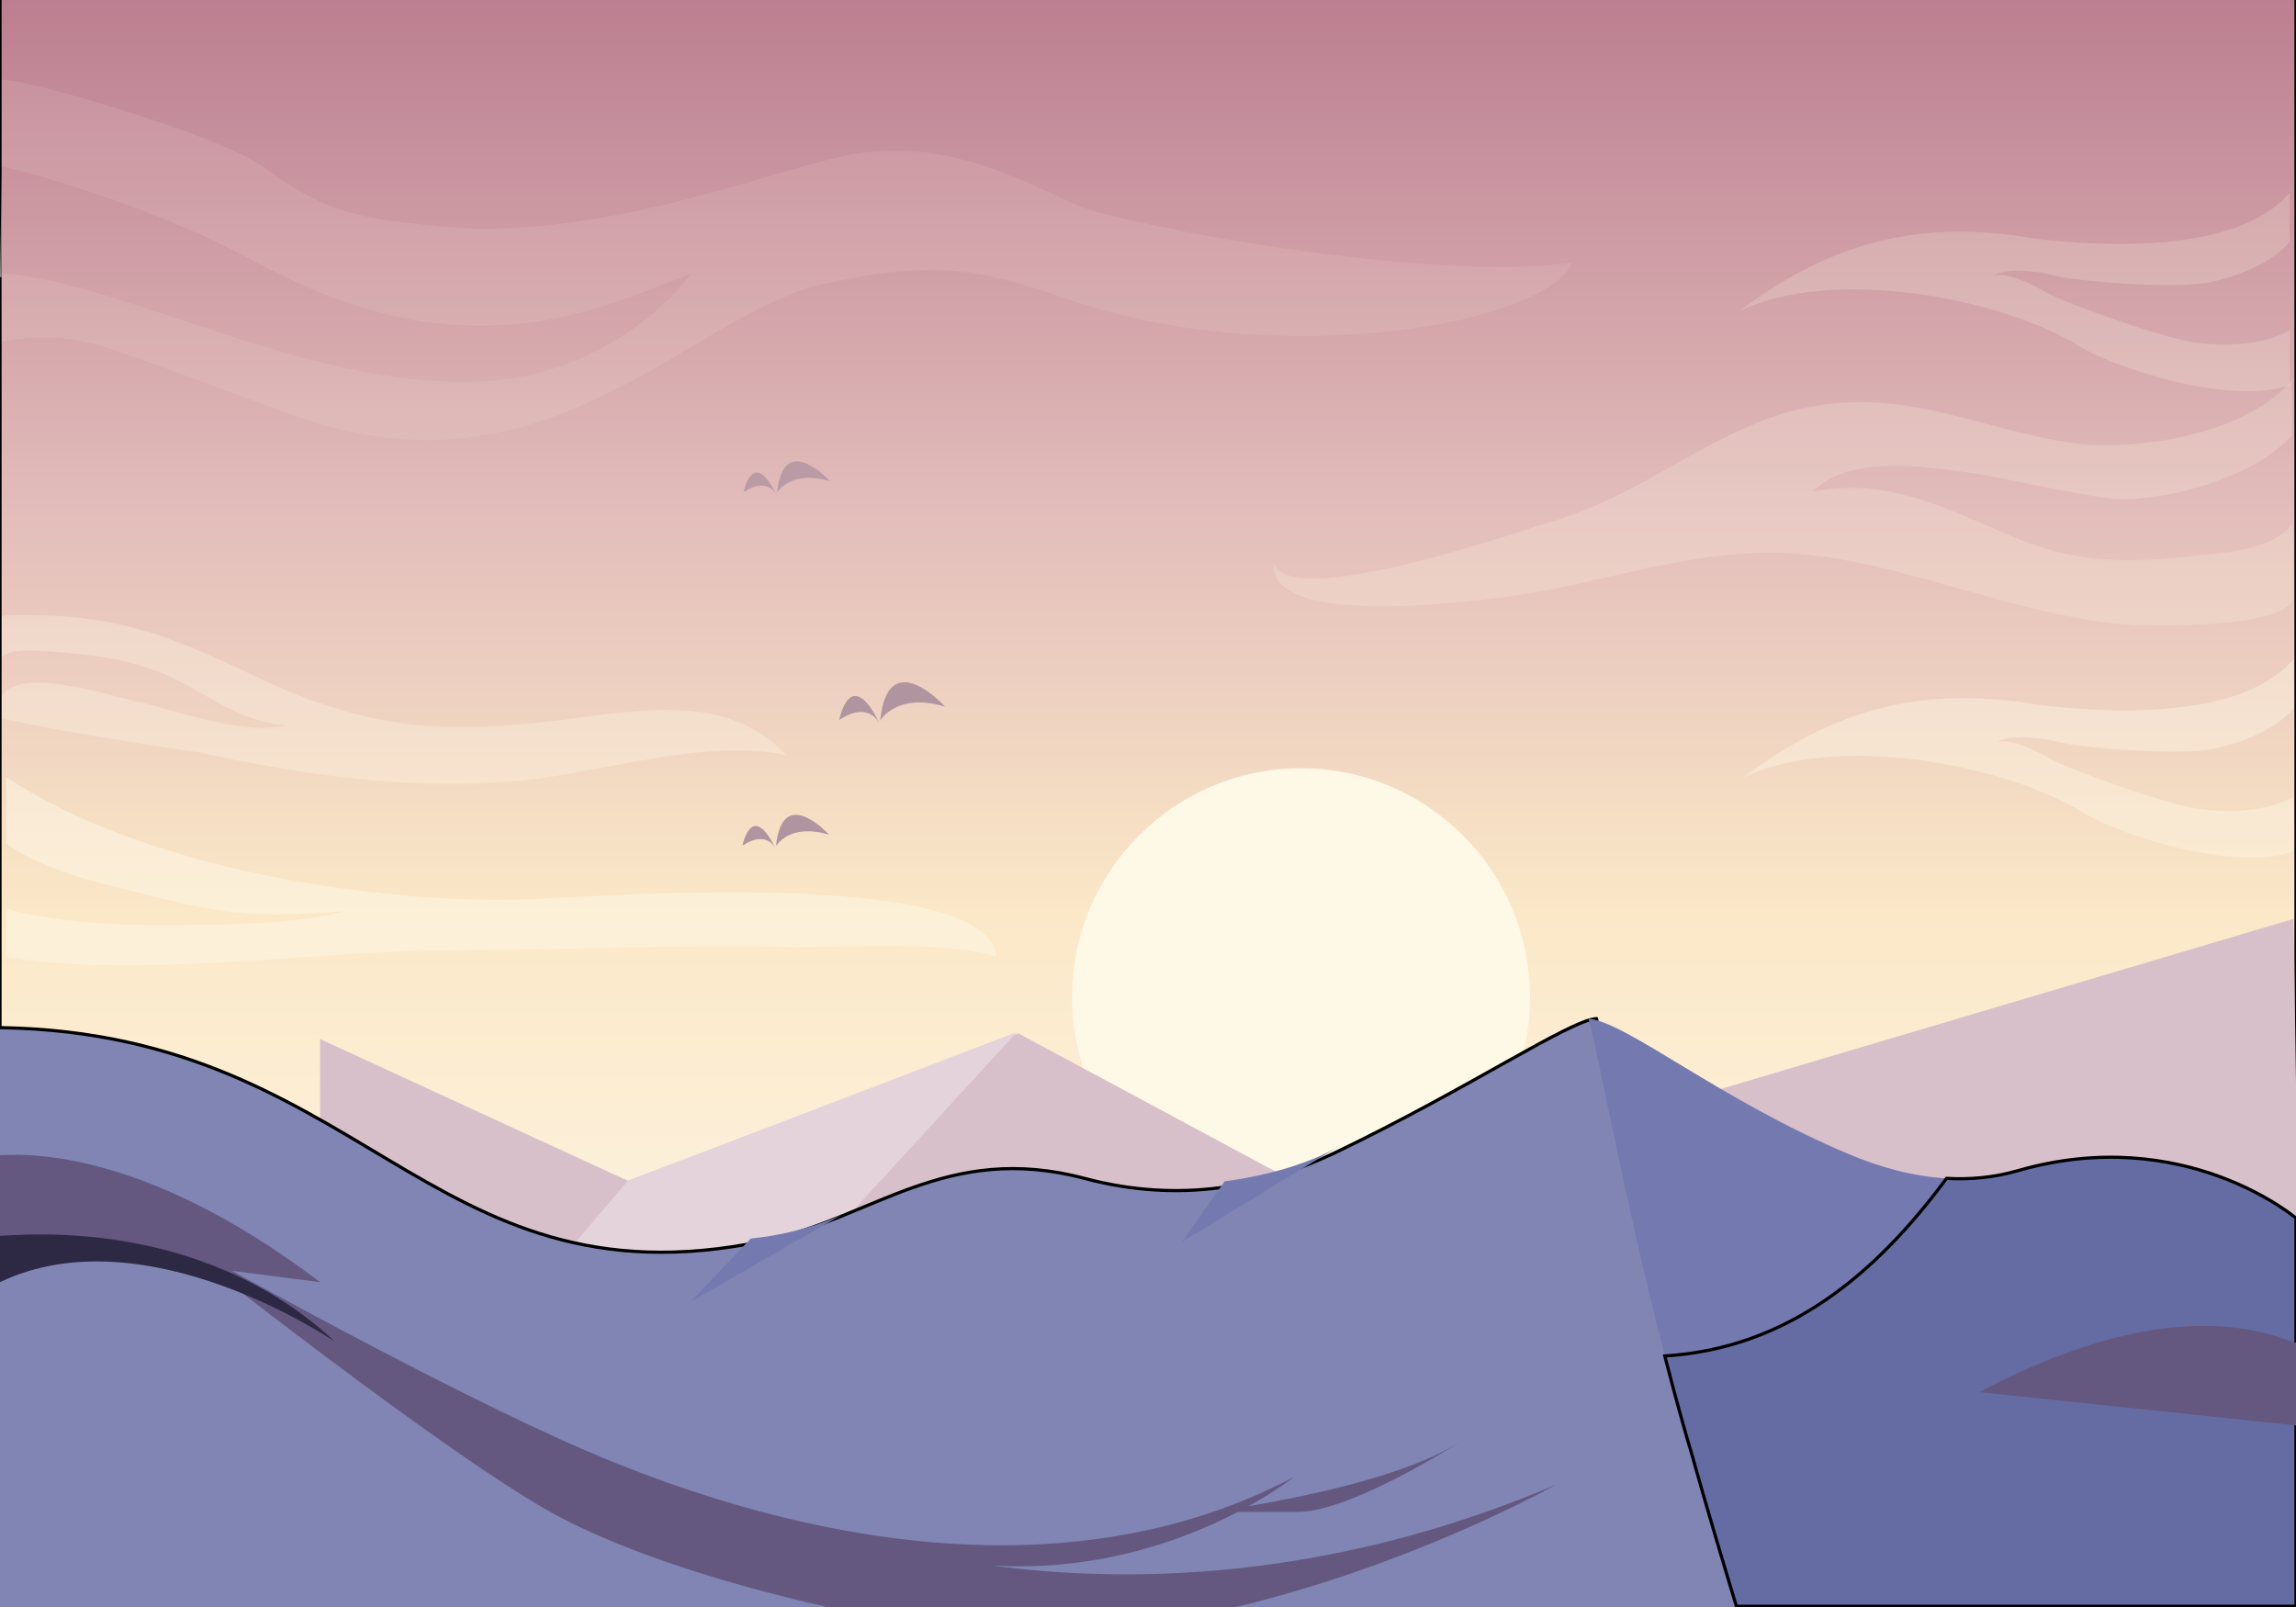 <svg width="720" height="503.999" xmlns="http://www.w3.org/2000/svg">
 <rect width="100%" height="100%" fill="#333333" stroke="none"/>
 <symbol viewBox="-0.763 -0.763 1.526 1.525" id="New_Symbol">
  <path id="svg_1" d="m0.763,0c0,-0.421 -0.342,-0.762 -0.763,-0.762s-0.763,0.341 -0.763,0.762s0.342,0.763 0.763,0.763s0.763,-0.343 0.763,-0.763z" fill="#FFFFFF"/>
 </symbol>
 <defs>
  <linearGradient y2="0" x2="0.5" y1="1" x1="0.5" id="SVGID_1_">
   <stop stop-color="#FFFFFF" offset="0"/>
   <stop stop-color="#FBE8C7" offset="0.471"/>
   <stop stop-color="#E3BEBB" offset="0.699"/>
   <stop stop-color="#BC7F91" offset="1"/>
  </linearGradient>
 </defs>
 <g>
  <title>Layer 1</title>
  <rect stroke="null" x="0" y="-1.235" id="svg_2" height="543.505" width="720" fill="url(#SVGID_1_)"/>
  <circle id="svg_3" r="71.818" cy="312.763" cx="407.987" fill="#FEF8E7"/>
  <g id="svg_4" opacity="0.4">
   <path id="svg_5" d="m689.334,253.667c-10.237,-1.44 -39.782,-12.04 -46.334,-15.667c-4.136,-2.29 -11.897,-6.43 -16.667,-5.333c4.727,-2.627 15.252,-1.084 19.018,0.001c6.169,1.777 38.562,4.521 49.316,2.072c8.145,-1.854 17.463,-5.314 23.454,-11.353c0.424,-0.427 0.793,-0.841 1.129,-1.249l0,-15.471c-16.455,19.564 -59.723,16.948 -80.75,14.32c-35,-6 -63,1 -92,23c28,-14 81,-5 107,11c10.899,6.812 47.764,18.712 65.75,12.027l0,-17.104c-8.759,4.849 -20.755,5.046 -29.916,3.757z" fill="#FEF8E7"/>
  </g>
  <g id="svg_6" opacity="0.2">
   <path id="svg_7" d="m688.113,107.381c-10.237,-1.44 -39.782,-12.04 -46.334,-15.667c-4.136,-2.29 -11.897,-6.43 -16.667,-5.333c4.727,-2.627 15.252,-1.084 19.018,0.001c6.169,1.777 38.562,4.521 49.316,2.072c8.145,-1.854 17.463,-5.314 23.454,-11.353c0.424,-0.427 0.793,-0.841 1.129,-1.249l0,-15.47c-16.455,19.564 -59.723,16.948 -80.75,14.32c-35,-6 -63,1 -92,23c28,-14 81,-5 107,11c10.899,6.812 47.764,18.712 65.75,12.027l0,-17.105c-8.758,4.849 -20.755,5.046 -29.916,3.757z" fill="#FEF8E7"/>
  </g>
  <g id="svg_8" opacity="0.2">
   <path id="svg_9" d="m719,188c-2.5,7.664 -32.999,8.667 -49.666,8c-34.667,-2 -69.335,-18.772 -103.335,-22.105c-32.666,-3.333 -62.666,9.333 -94,13.333c-11.333,1.333 -74,10 -72.666,-10.667c5.333,15.334 77.334,-10.061 90.667,-14.061c30.667,-10 53.5,-33.333 85.5,-36c27.333,-2.667 49.833,9.395 76.5,12.728c18.667,2 52.334,-2.895 67,-20.228c-0.834,0.986 -0.177,5.852 -0.196,7.136c-0.056,3.513 -0.099,14.055 -0.09,10.541c0,0 -5.38,5.989 -14.722,10.498c-10.804,5.214 -24.165,8.91 -37.324,9.492c-7.577,0.335 -39.845,-7.076 -47.334,-8.167c-12.818,-1.867 -26.815,-3.97 -39.674,-0.666c-4.381,1.125 -7.946,3.209 -11.146,6.262c6.312,-1.015 12.409,-1.533 18.859,-0.72c24.794,3.124 41.793,17.124 62.827,20.832c12.107,2.134 23.897,1.676 36.003,0.292c10.643,-1.217 26.1,-1.441 32.796,-10.417" fill="#FEF8E7"/>
  </g>
  <g id="svg_10">
   <g id="svg_11" opacity="0.5">
    <path id="svg_12" d="m167.169,282.036c-49.4,1.918 -123.078,-9.977 -165.135,-38.309l0,20.829c0.765,0.591 1.641,1.194 2.647,1.821c11.768,7.341 26.377,10.412 40.489,13.991c8.44,2.142 19.697,4.894 28.833,5.831c11.047,1.135 23.504,0.575 34.427,-0.496c-14.873,4.014 -36.695,4.367 -54.057,4.496c-15.03,0.113 -30.326,-0.625 -44.956,-3.375c-3.142,-0.592 -5.525,-1.479 -7.383,-1.893l0,15.117c40.749,7.162 98.223,-2.014 138.725,-2.014c35.653,0 72.627,-2 108.28,-1c17.166,0 47.538,-2 63.383,3c-2.64,-27.998 -122.804,-18.998 -145.253,-17.998z" fill="#FEF8E7"/>
   </g>
   <g id="svg_13" opacity="0.3">
    <path id="svg_14" d="m174.949,225.971c-34.266,4 -55.479,3 -86.482,-10c-24.476,-11 -44.057,-23 -78.323,-23c-3.145,-0.128 -6.242,-0.086 -9.58,0.136l0,12.58c-0.544,0.417 0.855,-0.274 1.874,-0.767c3.903,-1.888 18.694,-0.126 23.302,0.341c8.633,0.875 16.97,2.678 24.362,5.573c13.75,5.384 22.701,15.19 39.753,16.624c-12.941,3.485 -34.963,-4.812 -47.076,-7.473c-9.921,-2.179 -36.113,-11.002 -42.215,-1.818c0,0 0,5.682 0,7.125c20.856,4.7 45.806,8.229 61.796,10.679c32.634,7 65.268,12 99.535,9c24.476,-2 60.374,-14 84.849,-8c-17.949,-19 -42.425,-15 -71.795,-11z" fill="#FEF8E7"/>
   </g>
   <g id="svg_15" opacity="0.1">
    <path id="svg_16" d="m337.687,64.349c-20.338,-9.333 -39.751,-19.333 -65.637,-16.666c-22.188,2 -80.04,28.536 -134.048,23.333c-29.337,-2.826 -36.979,-5.333 -56.393,-19.333c-13.867,-9.334 -71.72,-26.664 -80.965,-26.664c0,0 -0.088,12.44 -0.165,27.645l0.007,-0.565c0,0 42.171,9.708 80.433,30.408c65.176,35.258 106.315,14.591 135.898,3.258c0,0 -21.263,30.333 -62.864,33.667c-53.776,4.309 -113.827,-30.796 -153.582,-33.749c-0.007,13.184 0.057,22.89 0.273,21.486c24.345,-4.65 31.972,1.85 92.293,23.35c79.358,28.285 123.11,-32.167 165.636,-41.5c32.999,-7.224 46.938,-5.42 75.878,4.667c66.951,23.334 151.022,7.718 158.549,-11.333c-44.449,6.666 -143.098,-12.398 -155.313,-18.004z" fill="#FEF8E7"/>
   </g>
  </g>
  <path id="svg_17" d="m0.124,86.89c0.082,0.008 0.166,0.02 0.248,0.028c0.003,-10.107 0.038,-22.253 0.077,-33.019l-0.325,32.991z" fill="#FEF8E7"/>
  <polygon id="svg_18" points="720.333,362.174 719.25,288.181 418.66,377.444 319.297,324.076 196.899,370.328 100.373,325.874 100.373,387.485 720,421.104 " fill="#D8C0CB"/>
  <polygon id="svg_19" points="318.89,323.673 260.671,387.151 168.991,403.135 196.899,370.328 " fill="#E5D3DC"/>
  <path stroke="null" id="svg_20" d="m500.629,319.472c0,0 0.115,-0.005 0,0c-8.122,0.33 -40.535,22.202 -81.973,42.047c-22.089,10.578 -48.418,16.066 -78.461,8.077c-43.63,-11.603 -66.674,12.701 -100.99,19.723c-106.53,21.798 -125.385,-67.712 -244.207,-67.053l0,188.495l554.175,0c-4.964,-16.229 -36.062,-146.169 -48.544,-191.288z" fill="#8085B4"/>
  <path id="svg_21" d="m370.661,389.479l49.965,-30.454c0,0 -11.639,8.115 -36.603,11.486l-13.362,18.968z" fill="#747AB0"/>
  <path id="svg_22" d="m216.512,408.351l47.441,-27.368c0,0 -11.839,5.839 -28.507,7.447l-18.934,19.921z" fill="#747AB0"/>
  <path id="svg_23" d="m610.416,369.568c-10.401,-0.599 -20.668,-3.403 -30.565,-7.563c-40.63,-17.078 -69.687,-41.453 -81.732,-42.532c1.665,3.887 11.05,55.914 23.942,105.8c38.668,-2.377 66.273,-25.819 88.355,-55.705z" fill="#747AB0"/>
  <path stroke="null" id="svg_24" d="m632.74,367.164c-7.454,2.146 -14.923,2.83 -22.324,2.404c-22.082,29.886 -49.688,53.328 -88.355,55.704c0.087,0.335 0.174,0.672 0.26,1.005c2.933,11.316 5.765,21.703 8.316,30.195c4.466,15.911 9.127,31.652 13.878,47.288l175.485,0l0,-121.724c0,0 -35.078,-29.898 -87.26,-14.872z" fill="#656CA3"/>
  <path id="svg_75" d="m175.868,451.486c69.743,31.612 157.798,49.784 229.799,11.784c0,0 -60.799,49.111 -140.799,17.216c0,0 98.799,38.118 223,-14.824c0,0 -104,58.824 -197,44.552c0,0 -69,-10.728 -114,-33.728c-33.848,-17.3 -124,-89 -124,-89s71.963,40.866 123,64z" fill="#645880"/>
  <path id="svg_76" d="m0,362.272c5,0 42.538,-4.024 100.373,39.842l-100.373,-12.891l0,-26.951z" fill="#645880"/>
  <path id="svg_77" d="m379.835,474.174c0,0 53.915,-6.924 77.332,-21.544c4.117,-2.57 -32.833,21.544 -50,21.544s-27.332,0 -27.332,0z" fill="#645880"/>
  <path id="svg_78" d="m720,421.105c-4.935,-0.809 -35.166,-18.439 -99.333,15.5l99.333,10.448l0,-25.948z" fill="#645880"/>
  <path id="svg_120" d="m0,387.583c5,0 62.254,-6.749 105,33.189c0,0 -59.178,-40.568 -105,-18.658l0,-14.531z" fill="#2D2843"/>
  <g id="svg_213">
   <path id="svg_214" d="m243.348,266.38c0,0 -2.625,-6.417 -10.5,-1.168c0,0 2.843,-14.585 10.5,1.168z" fill="#B094A0"/>
   <path id="svg_215" d="m243.348,265.358c0,0 4.156,-7.353 16.625,-3.571c0,0 -14.656,-16.189 -16.625,3.571z" fill="#B094A0"/>
  </g>
  <g id="svg_216" opacity="0.8">
   <path id="svg_217" d="m243.682,155.535c0,0 -2.625,-6.417 -10.5,-1.168c0,0 2.843,-14.585 10.5,1.168z" fill="#B094A0"/>
   <path id="svg_218" d="m243.682,154.513c0,0 4.156,-7.353 16.625,-3.571c0,0 -14.657,-16.19 -16.625,3.571z" fill="#B094A0"/>
  </g>
  <g id="svg_219">
   <path id="svg_220" d="m276.014,227.253c0,0 -3.218,-7.864 -12.867,-1.431c-0.001,0 3.484,-17.871 12.867,1.431z" fill="#B094A0"/>
   <path id="svg_221" d="m276.014,226.002c0,0 5.092,-9.009 20.372,-4.377c0,0 -17.96,-19.838 -20.372,4.377z" fill="#B094A0"/>
  </g>
 </g>
</svg>